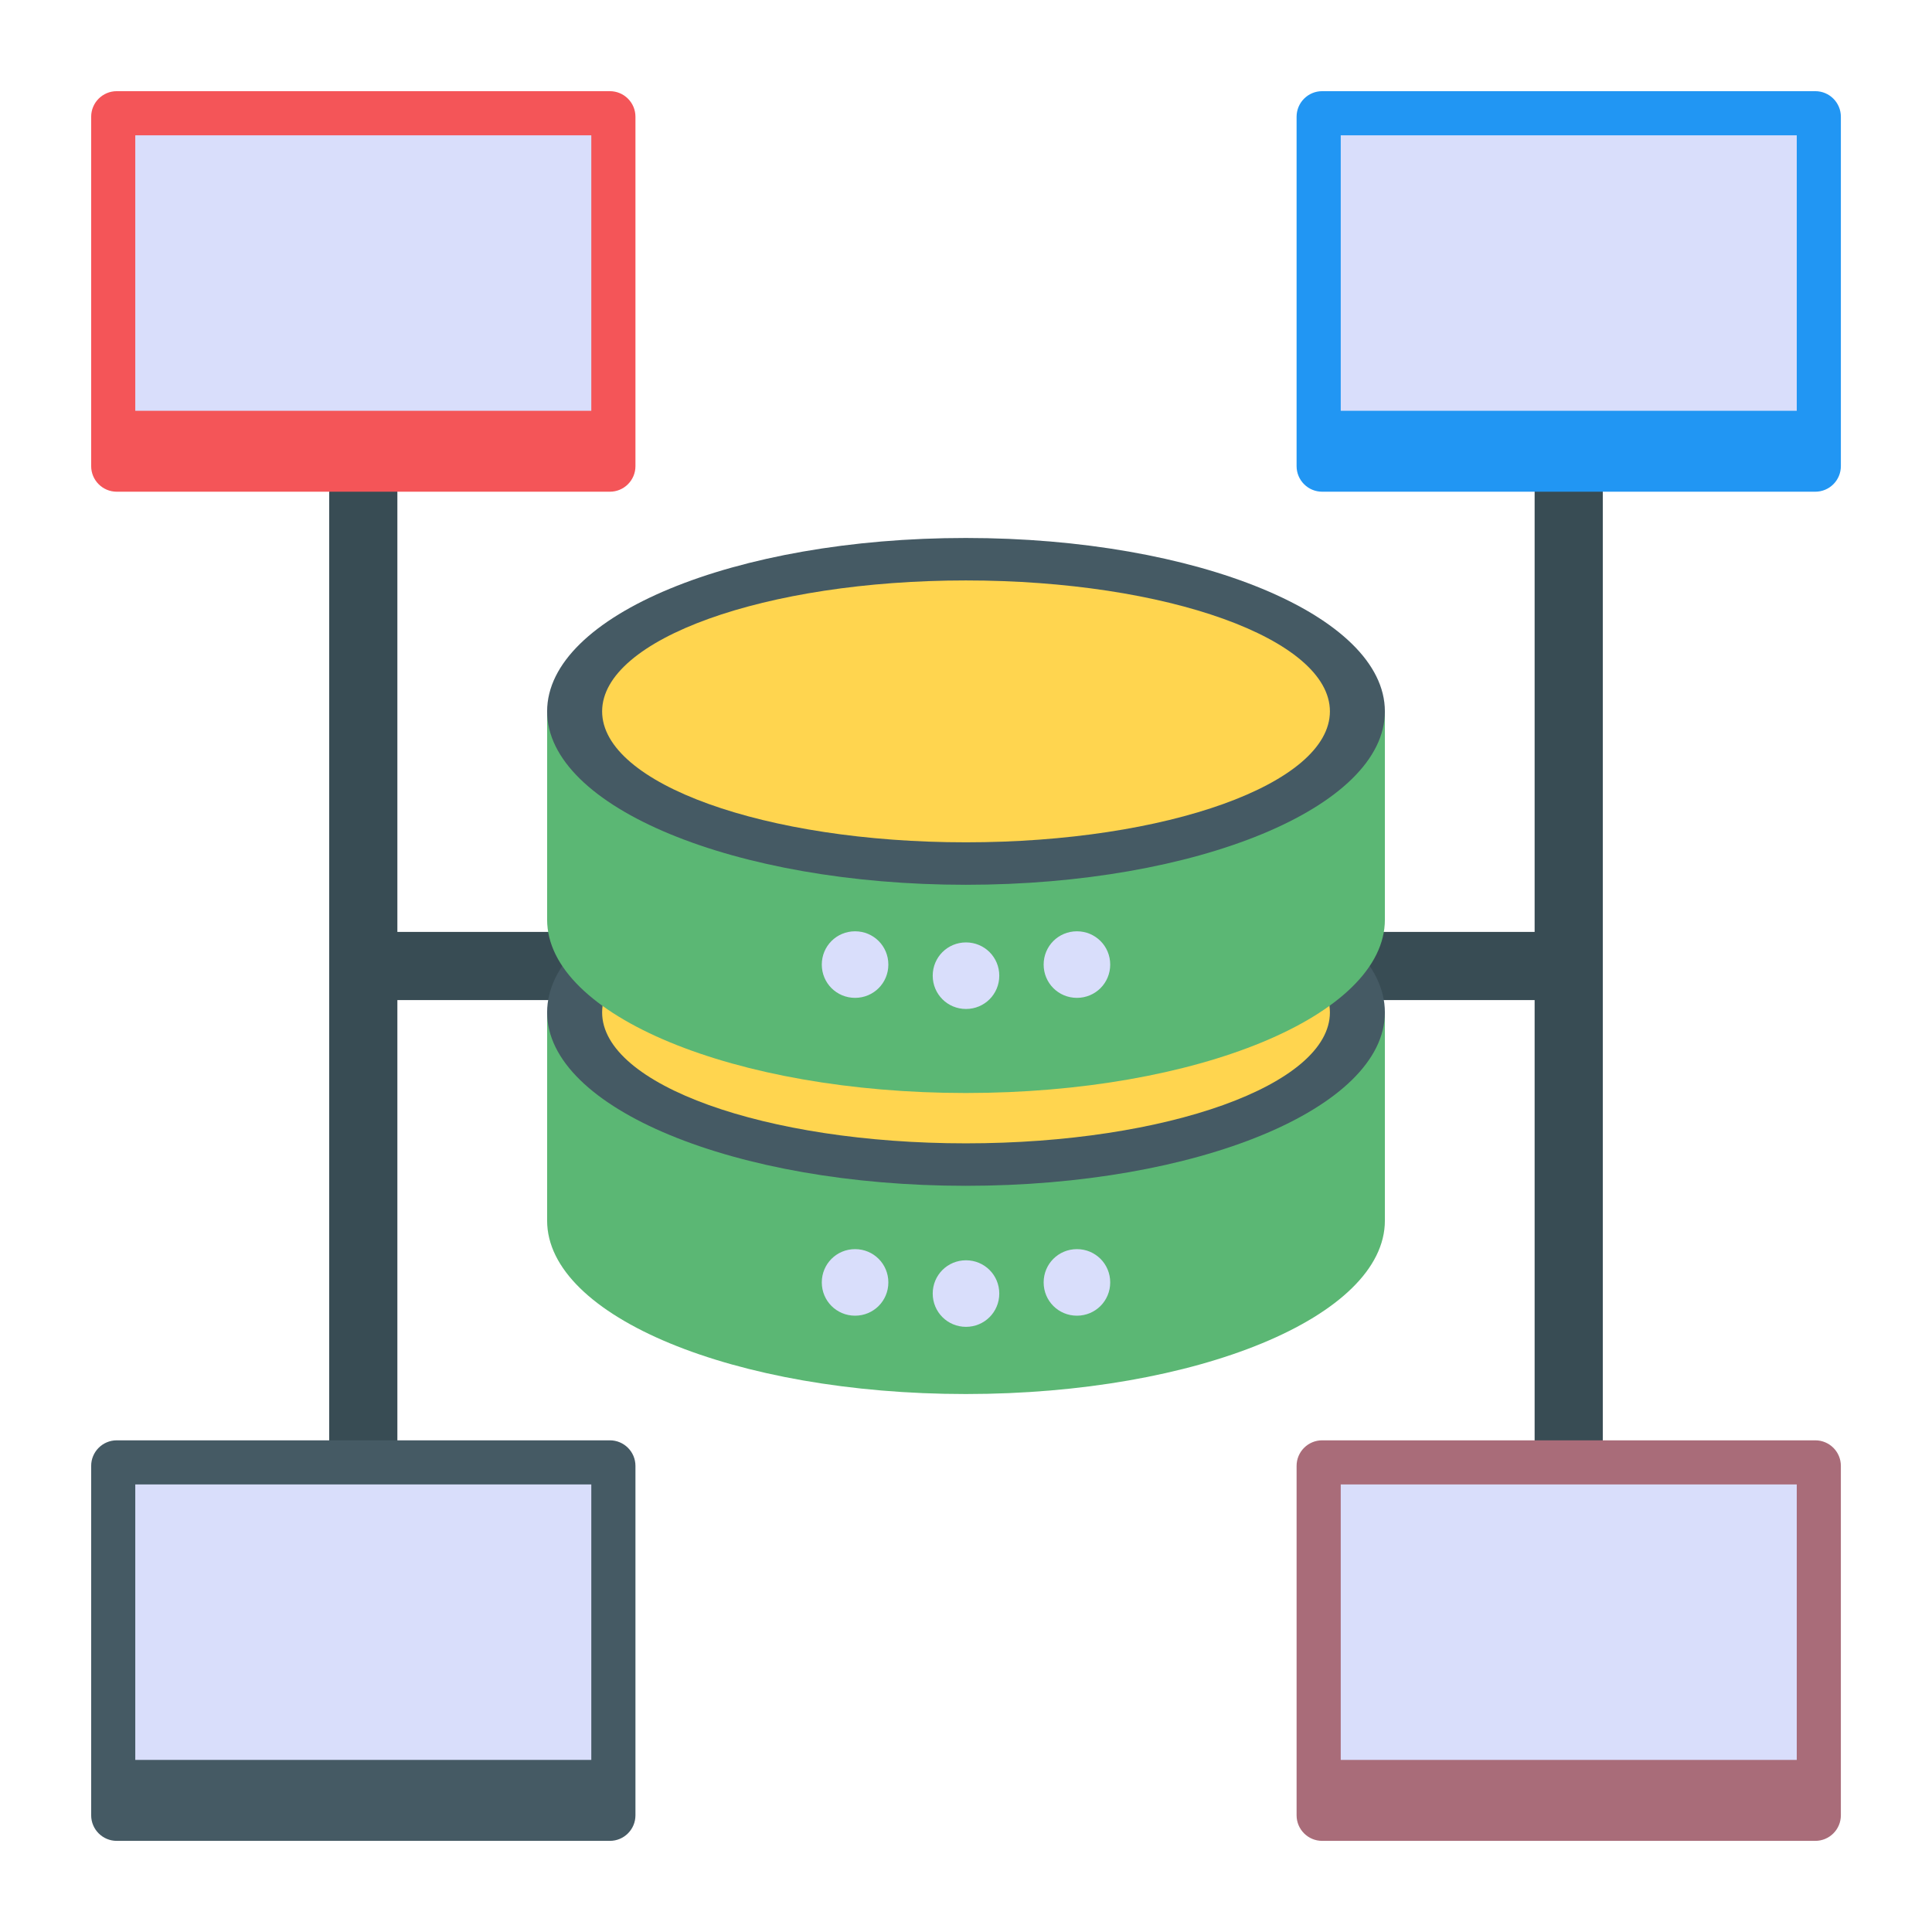 <svg id="Layer_1" enable-background="new 0 0 53 53" height="512" viewBox="0 0 53 53" width="512" xmlns="http://www.w3.org/2000/svg"><g id="_x37_0"><g><path d="m42.099 9.73h1.87v33.54h-1.87z" fill="#384c54"/></g><g><path d="m9.73 25.565h33.54v1.87h-33.54z" fill="#384c54"/></g><g><path d="m9.031 9.73h1.87v33.54h-1.87z" fill="#384c54"/></g><g><g><g><path d="m15.009 33.485c0 2.631 5.149 4.757 11.486 4.757 6.346 0 11.496-2.127 11.496-4.757v-5.712h-22.981z" fill="#5bb774"/></g><g><g><path d="m24.37 35.18c0 .507-.406.913-.913.913-.507 0-.913-.406-.913-.913s.406-.913.913-.913c.507 0 .913.406.913.913z" fill="#d9defb"/></g><g><path d="m27.413 35.486c0 .507-.406.913-.913.913s-.913-.406-.913-.913c0-.507.406-.913.913-.913s.913.406.913.913z" fill="#d9defb"/></g><g><path d="m28.63 35.18c0 .507.406.913.913.913.507 0 .913-.406.913-.913s-.406-.913-.913-.913c-.507 0-.913.406-.913.913z" fill="#d9defb"/></g></g><g><path d="m37.991 27.773c0 2.631-5.149 4.757-11.496 4.757-6.336 0-11.486-2.127-11.486-4.757 0-2.631 5.149-4.757 11.486-4.757 6.346 0 11.496 2.127 11.496 4.757z" fill="#455a64"/></g><g><path d="m36.483 27.773c0 1.987-4.474 3.592-9.987 3.592-5.505 0-9.978-1.606-9.978-3.592 0-1.986 4.474-3.592 9.978-3.592 5.513-0 9.987 1.606 9.987 3.592z" fill="#ffd54f"/></g></g><g><g><path d="m15.009 25.227c0 2.631 5.149 4.757 11.486 4.757 6.346 0 11.496-2.127 11.496-4.757v-5.712h-22.981z" fill="#5bb774"/></g><g><g><path d="m24.37 26.461c0 .507-.406.913-.913.913-.507 0-.913-.406-.913-.913s.406-.913.913-.913c.507 0.0.913.406.913.913z" fill="#d9defb"/></g><g><path d="m27.413 26.766c0 .507-.406.913-.913.913s-.913-.406-.913-.913c0-.507.406-.913.913-.913s.913.406.913.913z" fill="#d9defb"/></g><g><path d="m28.63 26.461c0 .507.406.913.913.913.507 0 .913-.406.913-.913s-.406-.913-.913-.913c-.507 0-.913.406-.913.913z" fill="#d9defb"/></g></g><g><path d="m37.991 19.515c0 2.631-5.149 4.757-11.496 4.757-6.336 0-11.486-2.127-11.486-4.757 0-2.631 5.149-4.757 11.486-4.757 6.346 0 11.496 2.127 11.496 4.757z" fill="#455a64"/></g><g><path d="m36.483 19.515c0 1.987-4.474 3.592-9.987 3.592-5.505 0-9.978-1.606-9.978-3.592 0-1.986 4.474-3.592 9.978-3.592 5.513 0 9.987 1.606 9.987 3.592z" fill="#ffd54f"/></g></g></g><g><g><path d="m17.432 3.203v9.584c0 .388-.314.702-.702.702h-13.527c-.388 0-.702-.314-.702-.702v-9.584c0-.388.314-.702.702-.702h13.527c.388 0.0.702.314.702.702z" fill="#f45558"/></g><g><path d="m3.711 3.712h12.51v7.557h-12.51z" fill="#d9defb"/></g></g><g><g><path d="m50.5 3.203v9.584c0 .388-.314.702-.702.702h-13.527c-.388 0-.702-.314-.702-.702v-9.584c0-.388.314-.702.702-.702h13.527c.388 0.0.702.314.702.702z" fill="#2196f3"/></g><g><path d="m36.78 3.712h12.51v7.557h-12.51z" fill="#d9defb"/></g></g><g><g><path d="m17.432 40.214v9.584c0 .388-.314.702-.702.702h-13.527c-.388 0-.702-.314-.702-.702v-9.584c0-.388.314-.702.702-.702h13.527c.388 0 .702.314.702.702z" fill="#455a64"/></g><g><path d="m3.711 40.722h12.51v7.557h-12.51z" fill="#d9defb"/></g></g><g><g><path d="m50.5 40.214v9.584c0 .388-.314.702-.702.702h-13.527c-.388 0-.702-.314-.702-.702v-9.584c0-.388.314-.702.702-.702h13.527c.388 0 .702.314.702.702z" fill="#a96c79"/></g><g><path d="m36.78 40.722h12.51v7.557h-12.51z" fill="#d9defb"/></g></g></g></svg>
